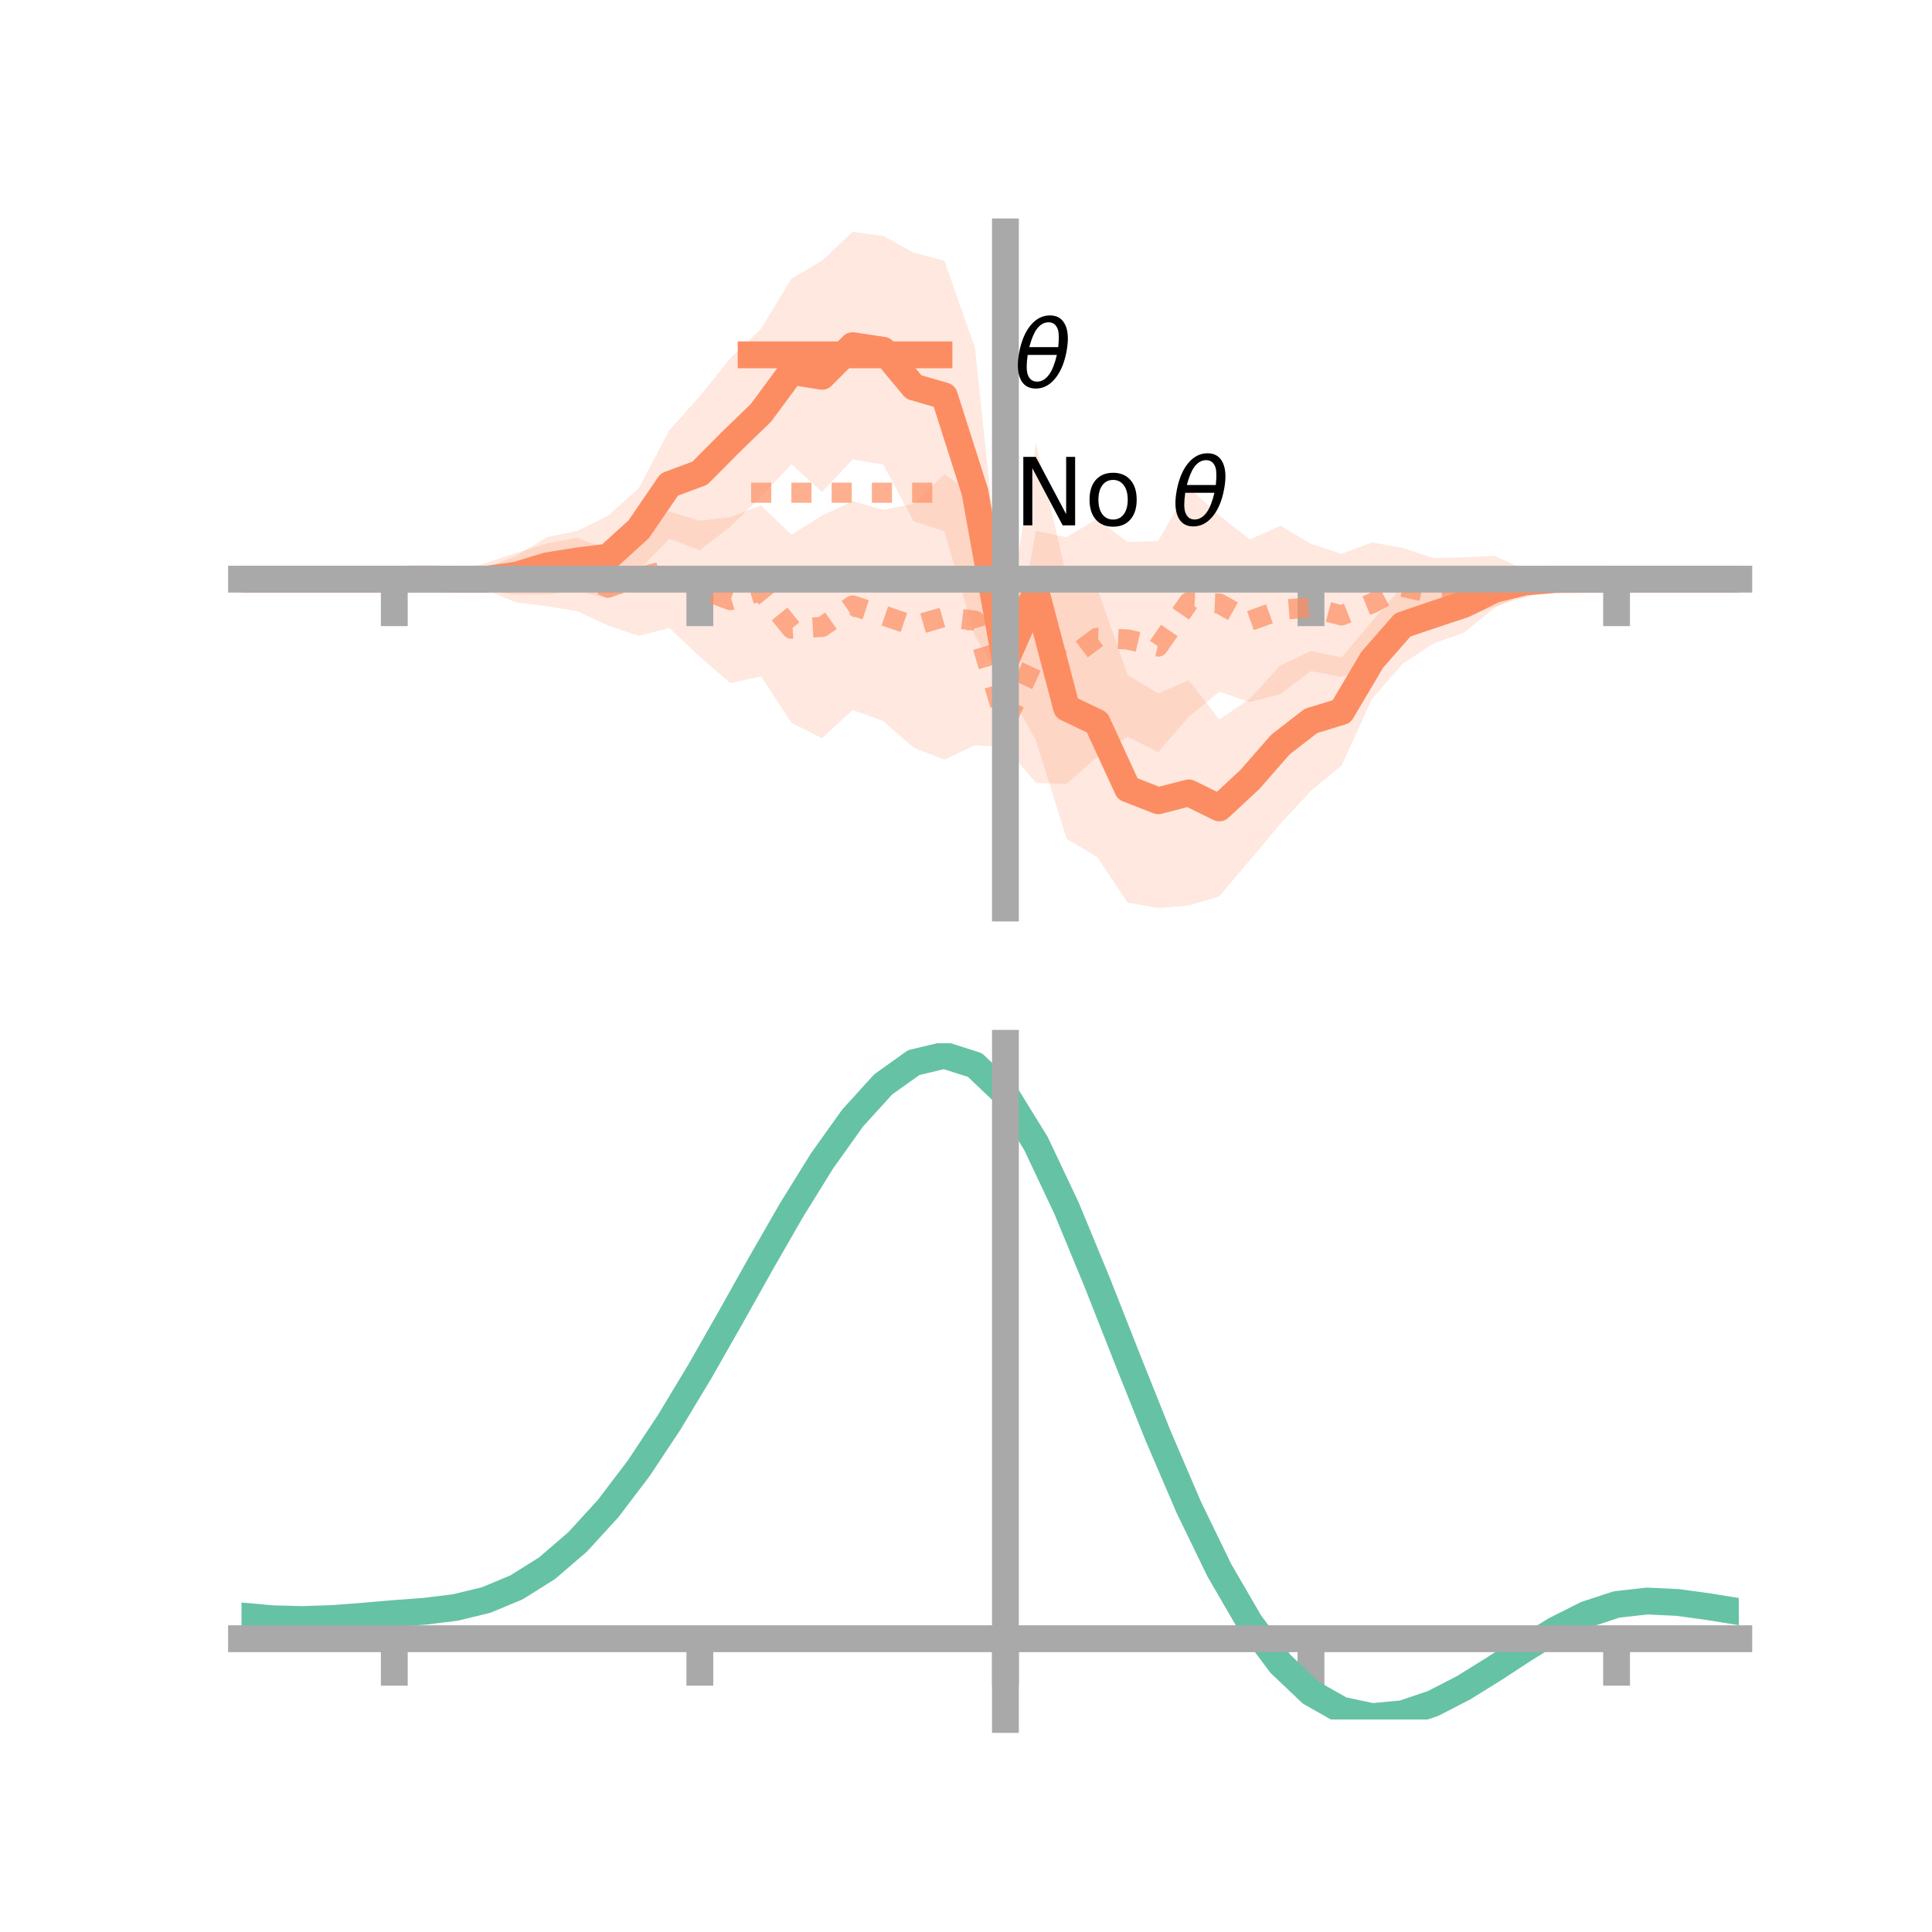 <?xml version="1.0" encoding="utf-8" standalone="no"?>
<!DOCTYPE svg PUBLIC "-//W3C//DTD SVG 1.1//EN"
  "http://www.w3.org/Graphics/SVG/1.1/DTD/svg11.dtd">
<!-- Created with matplotlib (https://matplotlib.org/) -->
<svg height="144pt" version="1.1" viewBox="0 0 144 144" width="144pt" xmlns="http://www.w3.org/2000/svg" xmlns:xlink="http://www.w3.org/1999/xlink">
 <defs>
  <style type="text/css">*{stroke-linecap:butt;stroke-linejoin:round;}</style>
 </defs>
 <g id="figure_1">
  <g id="patch_1">
   <path d="M 0 144 
L 144 144 
L 144 0 
L 0 0 
z
" style="fill:none;"/>
  </g>
  <g id="axes_1">
   <g id="patch_2">
    <path d="M 18 67.68 
L 129.6 67.68 
L 129.6 17.28 
L 18 17.28 
z
" style="fill:none;"/>
   </g>
   <g id="PolyCollection_1">
    <path clip-path="url(#p980e3c3483)" d="M 18 43.167 
L 18 43.167 
L 20.278 43.167 
L 22.555 43.167 
L 24.833 43.167 
L 27.11 43.167 
L 29.388 43.167 
L 31.665 42.939 
L 33.943 42.487 
L 36.22 42.318 
L 38.498 41.418 
L 40.776 40.036 
L 43.053 39.563 
L 45.331 38.431 
L 47.608 36.389 
L 49.886 32.068 
L 52.163 29.525 
L 54.441 26.697 
L 56.718 24.518 
L 58.996 20.76 
L 61.273 19.433 
L 63.551 17.28 
L 65.829 17.582 
L 68.106 18.842 
L 70.384 19.43 
L 72.661 25.884 
L 74.939 47.395 
L 77.216 33.023 
L 79.494 42.998 
L 81.771 43.833 
L 84.049 50.307 
L 86.327 51.686 
L 88.604 50.706 
L 90.882 53.624 
L 93.159 52.087 
L 95.437 49.591 
L 97.714 48.517 
L 99.992 49.008 
L 102.269 46.295 
L 104.547 43.696 
L 106.824 43.644 
L 109.102 42.936 
L 111.38 42.547 
L 113.657 42.564 
L 115.935 42.521 
L 118.212 42.952 
L 120.49 43.167 
L 122.767 43.167 
L 125.045 43.167 
L 127.322 43.167 
L 129.6 43.167 
L 129.6 43.167 
L 129.6 43.167 
L 127.322 43.167 
L 125.045 43.167 
L 122.767 43.167 
L 120.49 43.167 
L 118.212 43.407 
L 115.935 43.865 
L 113.657 44.21 
L 111.38 45.317 
L 109.102 47.167 
L 106.824 47.969 
L 104.547 49.472 
L 102.269 52.075 
L 99.992 57.063 
L 97.714 58.943 
L 95.437 61.398 
L 93.159 64.106 
L 90.882 66.808 
L 88.604 67.489 
L 86.327 67.68 
L 84.049 67.281 
L 81.771 63.867 
L 79.494 62.518 
L 77.216 55.194 
L 74.939 51.121 
L 72.661 47.406 
L 70.384 39.584 
L 68.106 38.859 
L 65.829 34.635 
L 63.551 34.245 
L 61.273 36.661 
L 58.996 34.606 
L 56.718 37.018 
L 54.441 39.245 
L 52.163 41.008 
L 49.886 40.164 
L 47.608 42.5 
L 45.331 44.602 
L 43.053 44.052 
L 40.776 44.304 
L 38.498 44.317 
L 36.22 44.042 
L 33.943 43.858 
L 31.665 43.365 
L 29.388 43.167 
L 27.11 43.167 
L 24.833 43.167 
L 22.555 43.167 
L 20.278 43.167 
L 18 43.167 
z
" style="fill:#fc8d62;fill-opacity:0.2;"/>
   </g>
   <g id="PolyCollection_2">
    <path clip-path="url(#p980e3c3483)" d="M 18 43.167 
L 18 43.167 
L 20.278 43.167 
L 22.555 43.167 
L 24.833 43.167 
L 27.11 43.167 
L 29.388 43.167 
L 31.665 42.899 
L 33.943 42.538 
L 36.22 41.965 
L 38.498 41.201 
L 40.776 40.508 
L 43.053 40.089 
L 45.331 40.976 
L 47.608 38.67 
L 49.886 38.131 
L 52.163 38.811 
L 54.441 38.546 
L 56.718 37.668 
L 58.996 39.849 
L 61.273 38.432 
L 63.551 37.35 
L 65.829 38.002 
L 68.106 37.557 
L 70.384 35.344 
L 72.661 36.961 
L 74.939 52.058 
L 77.216 39.568 
L 79.494 40.047 
L 81.771 38.663 
L 84.049 40.405 
L 86.327 40.324 
L 88.604 36.348 
L 90.882 38.415 
L 93.159 40.216 
L 95.437 39.185 
L 97.714 40.529 
L 99.992 41.279 
L 102.269 40.432 
L 104.547 40.837 
L 106.824 41.591 
L 109.102 41.531 
L 111.38 41.441 
L 113.657 42.444 
L 115.935 42.583 
L 118.212 43.049 
L 120.49 43.167 
L 122.767 43.167 
L 125.045 43.167 
L 127.322 43.167 
L 129.6 43.167 
L 129.6 43.167 
L 129.6 43.167 
L 127.322 43.167 
L 125.045 43.167 
L 122.767 43.167 
L 120.49 43.167 
L 118.212 43.388 
L 115.935 43.811 
L 113.657 44.522 
L 111.38 45.198 
L 109.102 46.113 
L 106.824 46.885 
L 104.547 46.641 
L 102.269 49.494 
L 99.992 50.462 
L 97.714 50.01 
L 95.437 51.728 
L 93.159 52.333 
L 90.882 51.555 
L 88.604 53.426 
L 86.327 56.052 
L 84.049 54.922 
L 81.771 56.424 
L 79.494 58.429 
L 77.216 58.355 
L 74.939 55.675 
L 72.661 55.552 
L 70.384 56.617 
L 68.106 55.736 
L 65.829 53.738 
L 63.551 52.912 
L 61.273 55.022 
L 58.996 53.868 
L 56.718 50.413 
L 54.441 50.913 
L 52.163 48.955 
L 49.886 46.803 
L 47.608 47.392 
L 45.331 46.626 
L 43.053 45.57 
L 40.776 45.18 
L 38.498 44.91 
L 36.22 43.978 
L 33.943 43.787 
L 31.665 43.352 
L 29.388 43.167 
L 27.11 43.167 
L 24.833 43.167 
L 22.555 43.167 
L 20.278 43.167 
L 18 43.167 
z
" style="fill:#fc8d62;fill-opacity:0.2;"/>
   </g>
   <g id="matplotlib.axis_1">
    <g id="xtick_1">
     <g id="line2d_1">
      <defs>
       <path d="M 0 0 
L 0 3.5 
" id="md0484ca271" style="stroke:#a9a9a9;stroke-width:2;"/>
      </defs>
      <g>
       <use style="fill:#a9a9a9;stroke:#a9a9a9;stroke-width:2;" x="29.388" xlink:href="#md0484ca271" y="43.167"/>
      </g>
     </g>
    </g>
    <g id="xtick_2">
     <g id="line2d_2">
      <g>
       <use style="fill:#a9a9a9;stroke:#a9a9a9;stroke-width:2;" x="52.163" xlink:href="#md0484ca271" y="43.167"/>
      </g>
     </g>
    </g>
    <g id="xtick_3">
     <g id="line2d_3">
      <g>
       <use style="fill:#a9a9a9;stroke:#a9a9a9;stroke-width:2;" x="74.939" xlink:href="#md0484ca271" y="43.167"/>
      </g>
     </g>
    </g>
    <g id="xtick_4">
     <g id="line2d_4">
      <g>
       <use style="fill:#a9a9a9;stroke:#a9a9a9;stroke-width:2;" x="97.714" xlink:href="#md0484ca271" y="43.167"/>
      </g>
     </g>
    </g>
    <g id="xtick_5">
     <g id="line2d_5">
      <g>
       <use style="fill:#a9a9a9;stroke:#a9a9a9;stroke-width:2;" x="120.49" xlink:href="#md0484ca271" y="43.167"/>
      </g>
     </g>
    </g>
   </g>
   <g id="matplotlib.axis_2"/>
   <g id="line2d_6">
    <path clip-path="url(#p980e3c3483)" d="M 18 43.167 
L 20.278 43.167 
L 22.555 43.167 
L 24.833 43.167 
L 27.11 43.167 
L 29.388 43.167 
L 31.665 43.152 
L 33.943 43.173 
L 36.22 43.18 
L 38.498 42.867 
L 40.776 42.17 
L 43.053 41.808 
L 45.331 41.517 
L 47.608 39.445 
L 49.886 36.116 
L 52.163 35.267 
L 54.441 32.971 
L 56.718 30.768 
L 58.996 27.683 
L 61.273 28.047 
L 63.551 25.762 
L 65.829 26.109 
L 68.106 28.85 
L 70.384 29.507 
L 72.661 36.645 
L 74.939 49.258 
L 77.216 44.109 
L 79.494 52.758 
L 81.771 53.85 
L 84.049 58.794 
L 86.327 59.683 
L 88.604 59.097 
L 90.882 60.216 
L 93.159 58.097 
L 95.437 55.495 
L 97.714 53.73 
L 99.992 53.035 
L 102.269 49.185 
L 104.547 46.584 
L 106.824 45.806 
L 109.102 45.052 
L 111.38 43.932 
L 113.657 43.387 
L 115.935 43.193 
L 118.212 43.18 
L 120.49 43.167 
L 122.767 43.167 
L 125.045 43.167 
L 127.322 43.167 
L 129.6 43.167 
" style="fill:none;stroke:#fc8d62;stroke-linecap:square;stroke-width:2;"/>
   </g>
   <g id="line2d_7">
    <path clip-path="url(#p980e3c3483)" d="M 18 43.167 
L 20.278 43.167 
L 22.555 43.167 
L 24.833 43.167 
L 27.11 43.167 
L 29.388 43.167 
L 31.665 43.126 
L 33.943 43.162 
L 36.22 42.972 
L 38.498 43.056 
L 40.776 42.844 
L 43.053 42.829 
L 45.331 43.801 
L 47.608 43.031 
L 49.886 42.467 
L 52.163 43.883 
L 54.441 44.73 
L 56.718 44.041 
L 58.996 46.859 
L 61.273 46.727 
L 63.551 45.131 
L 65.829 45.87 
L 68.106 46.646 
L 70.384 45.981 
L 72.661 46.257 
L 74.939 53.866 
L 77.216 48.962 
L 79.494 49.238 
L 81.771 47.543 
L 84.049 47.663 
L 86.327 48.188 
L 88.604 44.887 
L 90.882 44.985 
L 93.159 46.274 
L 95.437 45.456 
L 97.714 45.27 
L 99.992 45.87 
L 102.269 44.963 
L 104.547 43.739 
L 106.824 44.238 
L 109.102 43.822 
L 111.38 43.319 
L 113.657 43.483 
L 115.935 43.197 
L 118.212 43.218 
L 120.49 43.167 
L 122.767 43.167 
L 125.045 43.167 
L 127.322 43.167 
L 129.6 43.167 
" style="fill:none;stroke:#fc8d62;stroke-dasharray:1.5,1.5;stroke-dashoffset:0;stroke-opacity:0.7;stroke-width:1.5;"/>
   </g>
   <g id="patch_3">
    <path d="M 74.939 67.68 
L 74.939 17.28 
" style="fill:none;stroke:#a9a9a9;stroke-linecap:square;stroke-linejoin:miter;stroke-width:2;"/>
   </g>
   <g id="patch_4">
    <path d="M 129.6 67.68 
L 129.6 17.28 
" style="fill:none;"/>
   </g>
   <g id="patch_5">
    <path d="M 18 43.167 
L 129.6 43.167 
" style="fill:none;stroke:#a9a9a9;stroke-linecap:square;stroke-linejoin:miter;stroke-width:2;"/>
   </g>
   <g id="patch_6">
    <path d="M 18 17.28 
L 129.6 17.28 
" style="fill:none;"/>
   </g>
   <g id="legend_1">
    <g id="line2d_8">
     <path d="M 55.985 26.449 
L 69.985 26.449 
" style="fill:none;stroke:#fc8d62;stroke-linecap:square;stroke-width:2;"/>
    </g>
    <g id="line2d_9"/>
    <g id="text_1">
     <!-- $\theta$ -->
     <g transform="translate(75.585 28.899)scale(0.07 -0.07)">
      <defs>
       <path d="M 45.516 34.672 
L 14.453 34.672 
Q 12.359 20.062 14.5 13.875 
Q 17.188 6.25 24.469 6.25 
Q 31.781 6.25 37.359 13.922 
Q 42.234 20.656 45.516 34.672 
z
M 47.016 42.969 
Q 48.344 56.844 46.625 61.719 
Q 43.953 69.438 36.766 69.438 
Q 29.297 69.438 23.828 61.812 
Q 19.531 55.672 16.156 42.969 
z
M 38.188 76.766 
Q 49.906 76.766 54.594 66.406 
Q 59.281 56.109 55.719 37.844 
Q 52.203 19.625 43.453 9.281 
Q 34.766 -1.125 23.047 -1.125 
Q 11.281 -1.125 6.641 9.281 
Q 2 19.625 5.516 37.844 
Q 9.078 56.109 17.719 66.406 
Q 26.422 76.766 38.188 76.766 
z
" id="DejaVuSans-Oblique-952"/>
      </defs>
      <use transform="translate(0 0.234)" xlink:href="#DejaVuSans-Oblique-952"/>
     </g>
    </g>
    <g id="line2d_10">
     <path d="M 55.985 36.724 
L 69.985 36.724 
" style="fill:none;stroke:#fc8d62;stroke-dasharray:1.5,1.5;stroke-dashoffset:0;stroke-opacity:0.7;stroke-width:1.5;"/>
    </g>
    <g id="line2d_11"/>
    <g id="text_2">
     <!-- No $\theta$ -->
     <g transform="translate(75.585 39.174)scale(0.07 -0.07)">
      <defs>
       <path d="M 9.812 72.906 
L 23.094 72.906 
L 55.422 11.922 
L 55.422 72.906 
L 64.984 72.906 
L 64.984 0 
L 51.703 0 
L 19.391 60.984 
L 19.391 0 
L 9.812 0 
z
" id="DejaVuSans-78"/>
       <path d="M 30.609 48.391 
Q 23.391 48.391 19.188 42.75 
Q 14.984 37.109 14.984 27.297 
Q 14.984 17.484 19.156 11.844 
Q 23.344 6.203 30.609 6.203 
Q 37.797 6.203 41.984 11.859 
Q 46.188 17.531 46.188 27.297 
Q 46.188 37.016 41.984 42.703 
Q 37.797 48.391 30.609 48.391 
z
M 30.609 56 
Q 42.328 56 49.016 48.375 
Q 55.719 40.766 55.719 27.297 
Q 55.719 13.875 49.016 6.219 
Q 42.328 -1.422 30.609 -1.422 
Q 18.844 -1.422 12.172 6.219 
Q 5.516 13.875 5.516 27.297 
Q 5.516 40.766 12.172 48.375 
Q 18.844 56 30.609 56 
z
" id="DejaVuSans-111"/>
       <path id="DejaVuSans-32"/>
      </defs>
      <use transform="translate(0 0.234)" xlink:href="#DejaVuSans-78"/>
      <use transform="translate(74.805 0.234)" xlink:href="#DejaVuSans-111"/>
      <use transform="translate(135.986 0.234)" xlink:href="#DejaVuSans-32"/>
      <use transform="translate(167.773 0.234)" xlink:href="#DejaVuSans-Oblique-952"/>
     </g>
    </g>
   </g>
  </g>
  <g id="axes_2">
   <g id="patch_7">
    <path d="M 18 128.16 
L 129.6 128.16 
L 129.6 77.76 
L 18 77.76 
z
" style="fill:none;"/>
   </g>
   <g id="PolyCollection_3">
    <path clip-path="url(#p2a2b7f7846)" d="M 18 120.482 
L 18 120.405 
L 20.278 120.623 
L 22.555 120.684 
L 24.833 120.597 
L 27.11 120.412 
L 29.388 120.208 
L 31.665 120.034 
L 33.943 119.749 
L 36.22 119.192 
L 38.498 118.234 
L 40.776 116.783 
L 43.053 114.79 
L 45.331 112.245 
L 47.608 109.181 
L 49.886 105.665 
L 52.163 101.799 
L 54.441 97.712 
L 56.718 93.559 
L 58.996 89.514 
L 61.273 85.766 
L 63.551 82.514 
L 65.829 79.962 
L 68.106 78.311 
L 70.384 77.76 
L 72.661 78.497 
L 74.939 80.692 
L 77.216 84.436 
L 79.494 89.326 
L 81.771 94.912 
L 84.049 100.776 
L 86.327 106.552 
L 88.604 111.939 
L 90.882 116.702 
L 93.159 120.678 
L 95.437 123.769 
L 97.714 125.947 
L 99.992 127.241 
L 102.269 127.729 
L 104.547 127.525 
L 106.824 126.768 
L 109.102 125.613 
L 111.38 124.222 
L 113.657 122.759 
L 115.935 121.384 
L 118.212 120.249 
L 120.49 119.506 
L 122.767 119.251 
L 125.045 119.365 
L 127.322 119.684 
L 129.6 120.068 
L 129.6 120.171 
L 129.6 120.171 
L 127.322 119.813 
L 125.045 119.514 
L 122.767 119.411 
L 120.49 119.671 
L 118.212 120.423 
L 115.935 121.585 
L 113.657 123.006 
L 111.38 124.522 
L 109.102 125.963 
L 106.824 127.158 
L 104.547 127.942 
L 102.269 128.16 
L 99.992 127.68 
L 97.714 126.401 
L 95.437 124.259 
L 93.159 121.239 
L 90.882 117.372 
L 88.604 112.747 
L 86.327 107.52 
L 84.049 101.911 
L 81.771 96.214 
L 79.494 90.783 
L 77.216 86.027 
L 74.939 82.387 
L 72.661 80.26 
L 70.384 79.549 
L 68.106 80.087 
L 65.829 81.684 
L 63.551 84.147 
L 61.273 87.276 
L 58.996 90.876 
L 56.718 94.754 
L 54.441 98.73 
L 52.163 102.638 
L 49.886 106.332 
L 47.608 109.691 
L 45.331 112.622 
L 43.053 115.063 
L 40.776 116.985 
L 38.498 118.394 
L 36.22 119.331 
L 33.943 119.877 
L 31.665 120.153 
L 29.388 120.316 
L 27.11 120.504 
L 24.833 120.67 
L 22.555 120.741 
L 20.278 120.68 
L 18 120.482 
z
" style="fill:#66c2a5;fill-opacity:0.2;"/>
   </g>
   <g id="matplotlib.axis_3">
    <g id="xtick_6">
     <g id="line2d_12">
      <g>
       <use style="fill:#a9a9a9;stroke:#a9a9a9;stroke-width:2;" x="29.388" xlink:href="#md0484ca271" y="122.141"/>
      </g>
     </g>
    </g>
    <g id="xtick_7">
     <g id="line2d_13">
      <g>
       <use style="fill:#a9a9a9;stroke:#a9a9a9;stroke-width:2;" x="52.163" xlink:href="#md0484ca271" y="122.141"/>
      </g>
     </g>
    </g>
    <g id="xtick_8">
     <g id="line2d_14">
      <g>
       <use style="fill:#a9a9a9;stroke:#a9a9a9;stroke-width:2;" x="74.939" xlink:href="#md0484ca271" y="122.141"/>
      </g>
     </g>
    </g>
    <g id="xtick_9">
     <g id="line2d_15">
      <g>
       <use style="fill:#a9a9a9;stroke:#a9a9a9;stroke-width:2;" x="97.714" xlink:href="#md0484ca271" y="122.141"/>
      </g>
     </g>
    </g>
    <g id="xtick_10">
     <g id="line2d_16">
      <g>
       <use style="fill:#a9a9a9;stroke:#a9a9a9;stroke-width:2;" x="120.49" xlink:href="#md0484ca271" y="122.141"/>
      </g>
     </g>
    </g>
   </g>
   <g id="matplotlib.axis_4"/>
   <g id="line2d_17">
    <path clip-path="url(#p2a2b7f7846)" d="M 18 120.444 
L 20.278 120.652 
L 22.555 120.712 
L 24.833 120.633 
L 27.11 120.458 
L 29.388 120.262 
L 31.665 120.093 
L 33.943 119.813 
L 36.22 119.262 
L 38.498 118.314 
L 40.776 116.884 
L 43.053 114.926 
L 45.331 112.434 
L 47.608 109.436 
L 49.886 105.999 
L 52.163 102.219 
L 54.441 98.221 
L 56.718 94.157 
L 58.996 90.195 
L 61.273 86.521 
L 63.551 83.331 
L 65.829 80.823 
L 68.106 79.199 
L 70.384 78.655 
L 72.661 79.379 
L 74.939 81.54 
L 77.216 85.232 
L 79.494 90.054 
L 81.771 95.563 
L 84.049 101.344 
L 86.327 107.036 
L 88.604 112.343 
L 90.882 117.037 
L 93.159 120.958 
L 95.437 124.014 
L 97.714 126.174 
L 99.992 127.461 
L 102.269 127.945 
L 104.547 127.734 
L 106.824 126.963 
L 109.102 125.788 
L 111.38 124.372 
L 113.657 122.883 
L 115.935 121.485 
L 118.212 120.336 
L 120.49 119.588 
L 122.767 119.331 
L 125.045 119.439 
L 127.322 119.749 
L 129.6 120.119 
" style="fill:none;stroke:#66c2a5;stroke-linecap:square;stroke-width:2;"/>
   </g>
   <g id="patch_8">
    <path d="M 74.939 128.16 
L 74.939 77.76 
" style="fill:none;stroke:#a9a9a9;stroke-linecap:square;stroke-linejoin:miter;stroke-width:2;"/>
   </g>
   <g id="patch_9">
    <path d="M 129.6 128.16 
L 129.6 77.76 
" style="fill:none;"/>
   </g>
   <g id="patch_10">
    <path d="M 18 122.141 
L 129.6 122.141 
" style="fill:none;stroke:#a9a9a9;stroke-linecap:square;stroke-linejoin:miter;stroke-width:2;"/>
   </g>
   <g id="patch_11">
    <path d="M 18 77.76 
L 129.6 77.76 
" style="fill:none;"/>
   </g>
  </g>
 </g>
 <defs>
  <clipPath id="p980e3c3483">
   <rect height="50.4" width="111.6" x="18" y="17.28"/>
  </clipPath>
  <clipPath id="p2a2b7f7846">
   <rect height="50.4" width="111.6" x="18" y="77.76"/>
  </clipPath>
 </defs>
</svg>
